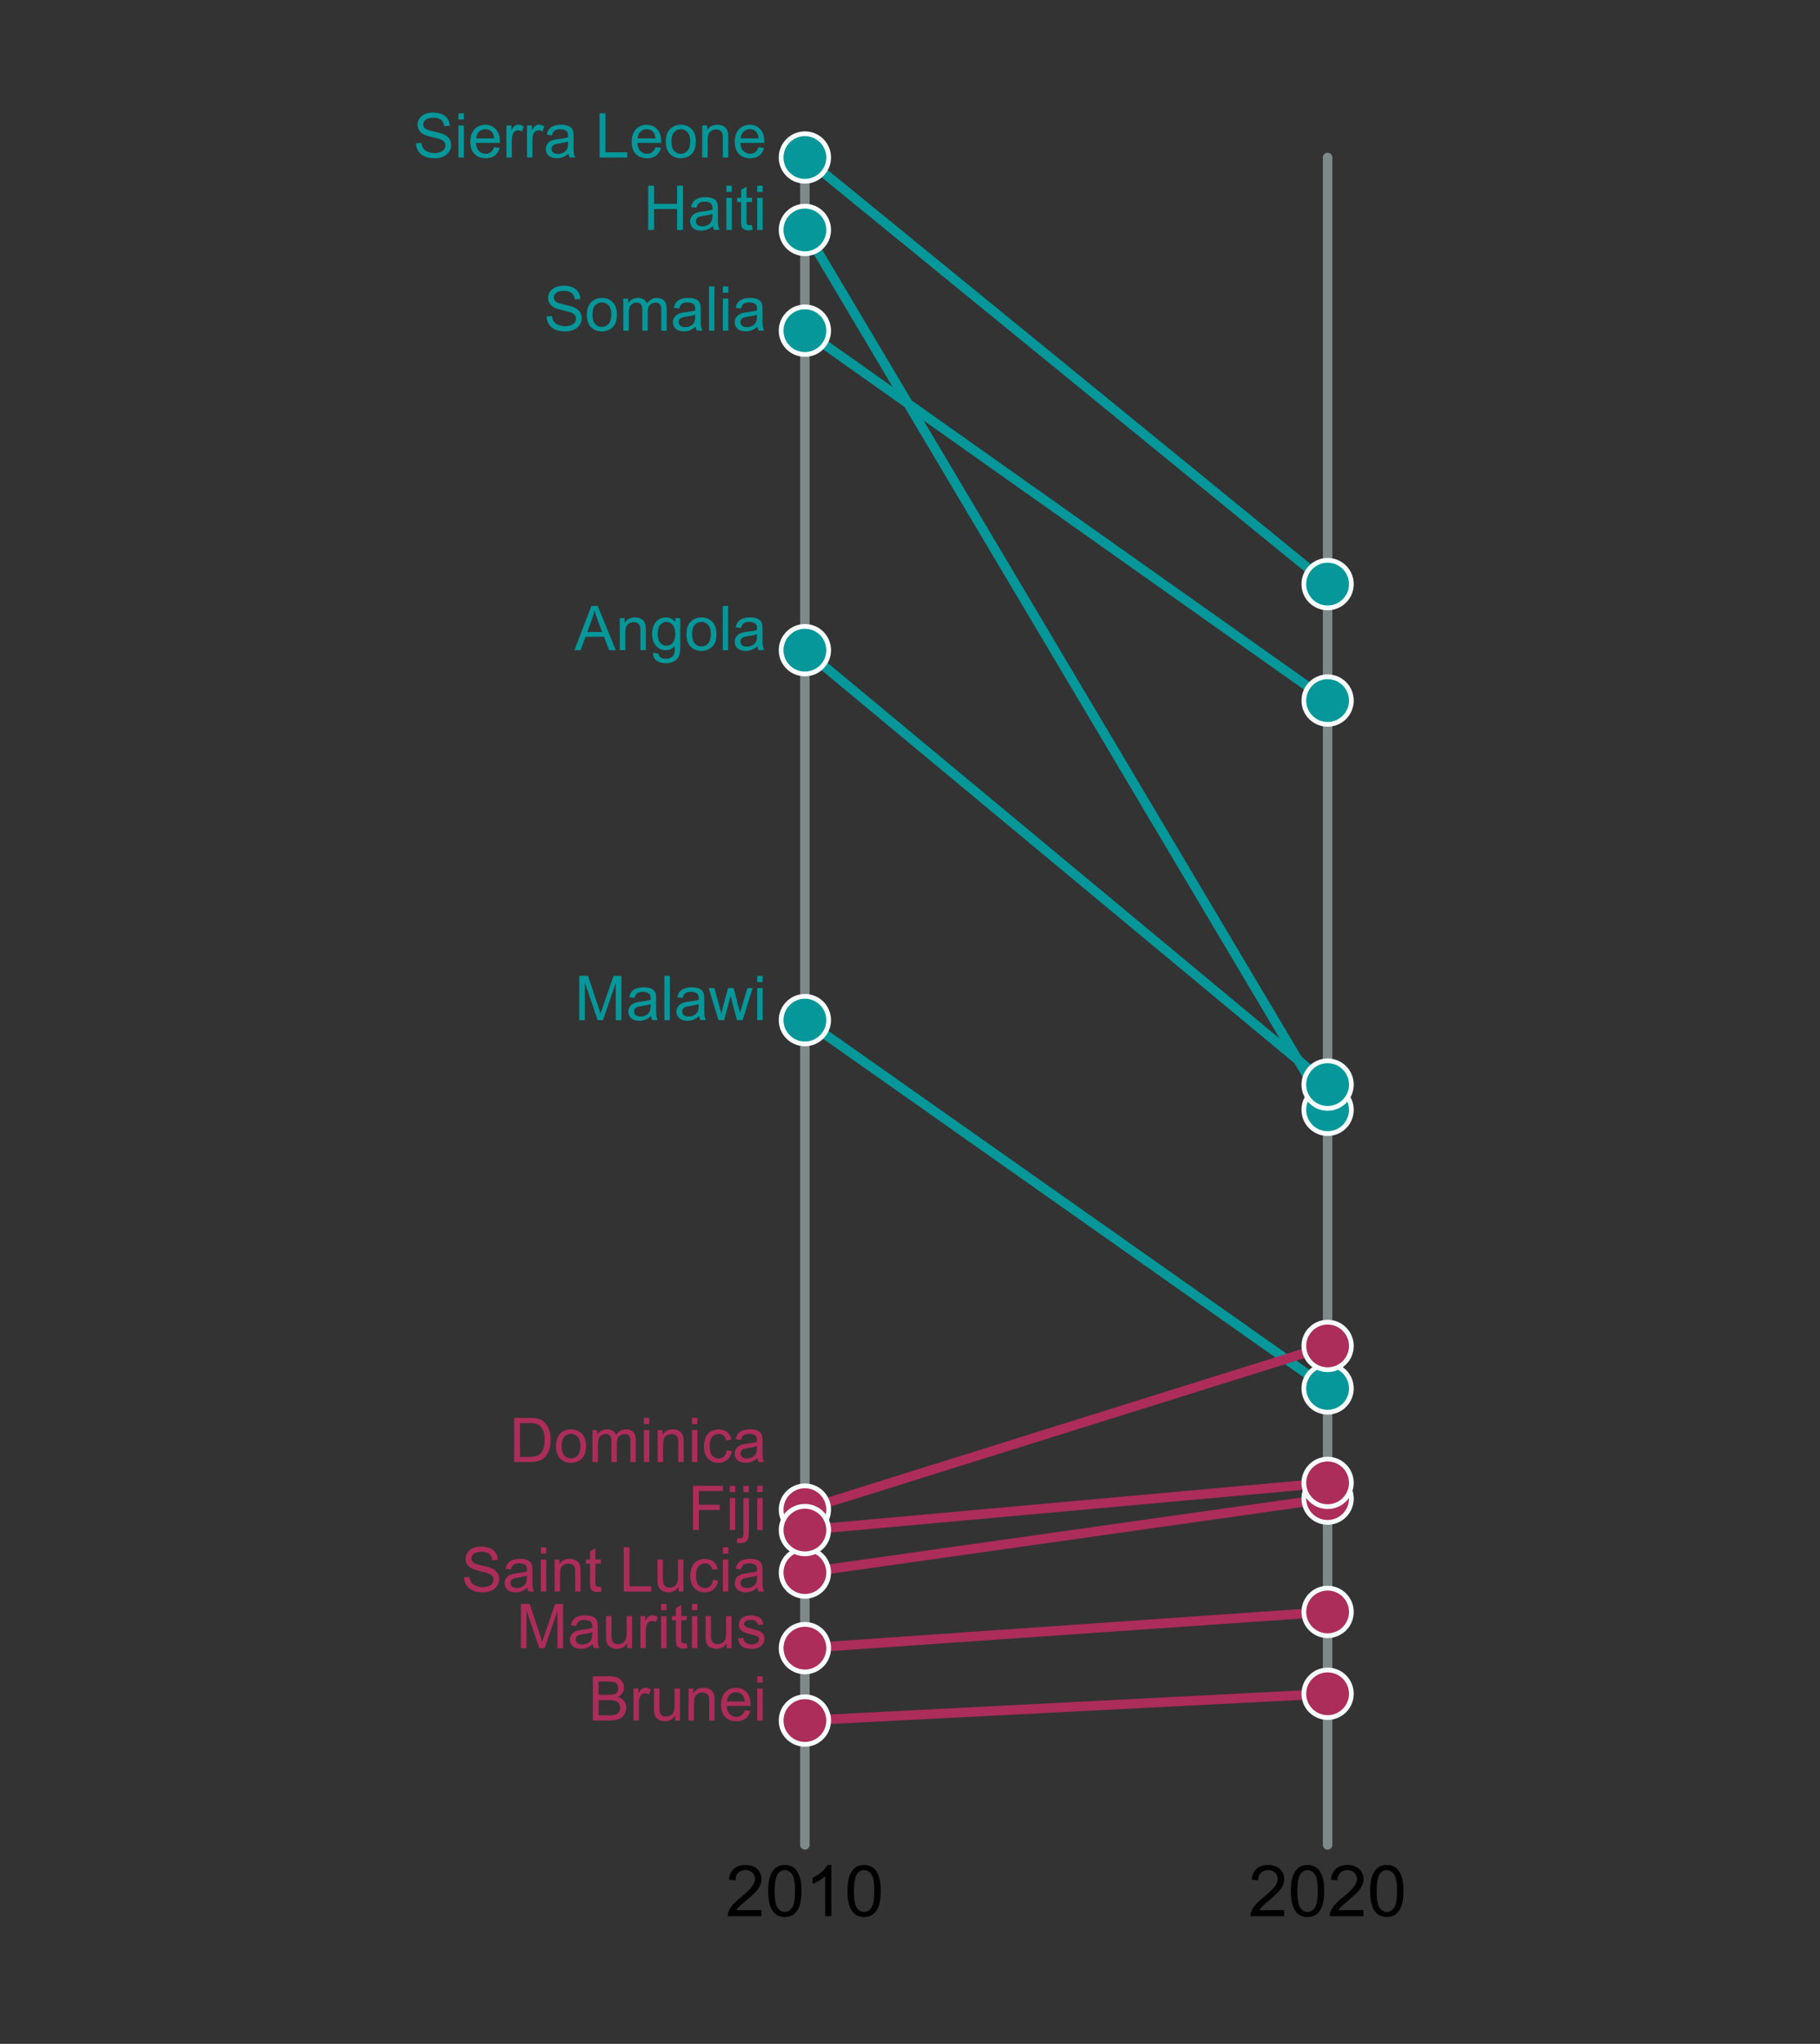 <?xml version="1.0" encoding="UTF-8"?>
<svg id="b" data-name="intro" xmlns="http://www.w3.org/2000/svg" viewBox="0 0 383 430">
  <rect x="0" y="0" width="383" height="430" fill="#333333" stroke="none"/>
  <g>
    <line x1="169.38" y1="33.14" x2="169.38" y2="388.14" style="fill: none; stroke: #808989; stroke-linecap: round; stroke-width: 2px;"/>
    <line x1="279.38" y1="33.14" x2="279.38" y2="388.14" style="fill: none; stroke: #808989; stroke-linecap: round; stroke-width: 2px;"/>
  </g>
  <g>
    <g style="isolation: isolate;">
      <path d="M160.24,401.88v1.27h-7.1c0-.32,.04-.62,.15-.92,.18-.48,.47-.96,.87-1.43s.97-1.01,1.73-1.63c1.17-.96,1.96-1.71,2.37-2.27,.41-.56,.62-1.09,.62-1.59s-.19-.96-.56-1.32c-.37-.36-.86-.54-1.46-.54-.63,0-1.14,.19-1.52,.57s-.57,.91-.58,1.58l-1.35-.14c.09-1.01,.44-1.78,1.05-2.31,.61-.53,1.42-.79,2.44-.79s1.85,.29,2.45,.86c.6,.57,.9,1.28,.9,2.12,0,.43-.09,.85-.26,1.27s-.47,.85-.88,1.31c-.41,.46-1.08,1.09-2.03,1.89-.79,.66-1.3,1.11-1.52,1.35-.22,.24-.41,.48-.56,.71h5.27Z"/>
      <path d="M161.66,397.85c0-1.27,.13-2.29,.39-3.07,.26-.77,.65-1.37,1.16-1.79s1.16-.63,1.94-.63c.58,0,1.08,.12,1.52,.35,.43,.23,.79,.57,1.08,1,.28,.44,.51,.97,.67,1.6,.16,.63,.24,1.47,.24,2.54,0,1.26-.13,2.28-.39,3.05-.26,.77-.65,1.37-1.16,1.79-.52,.42-1.17,.63-1.95,.63-1.04,0-1.85-.37-2.44-1.11-.71-.89-1.06-2.35-1.06-4.37Zm1.35,0c0,1.76,.21,2.94,.62,3.52,.41,.58,.92,.88,1.53,.88s1.11-.29,1.53-.88,.62-1.76,.62-3.52-.21-2.94-.62-3.52-.93-.87-1.54-.87-1.09,.26-1.45,.77c-.45,.65-.68,1.86-.68,3.63Z"/>
      <path d="M174.97,403.14h-1.32v-8.4c-.32,.3-.73,.61-1.25,.91-.52,.3-.98,.53-1.39,.68v-1.27c.74-.35,1.38-.77,1.93-1.26s.94-.97,1.17-1.44h.85v10.78Z"/>
      <path d="M178.34,397.85c0-1.27,.13-2.29,.39-3.07,.26-.77,.65-1.37,1.16-1.79s1.16-.63,1.94-.63c.58,0,1.08,.12,1.52,.35,.43,.23,.79,.57,1.08,1,.28,.44,.51,.97,.67,1.6,.16,.63,.24,1.47,.24,2.54,0,1.26-.13,2.28-.39,3.05-.26,.77-.65,1.37-1.16,1.79-.52,.42-1.17,.63-1.95,.63-1.04,0-1.85-.37-2.44-1.11-.71-.89-1.06-2.35-1.06-4.37Zm1.35,0c0,1.76,.21,2.94,.62,3.52,.41,.58,.92,.88,1.53,.88s1.11-.29,1.53-.88,.62-1.76,.62-3.52-.21-2.94-.62-3.52-.93-.87-1.54-.87-1.09,.26-1.45,.77c-.45,.65-.68,1.86-.68,3.63Z"/>
    </g>
    <g style="isolation: isolate;">
      <path d="M270.24,401.88v1.27h-7.1c0-.32,.04-.62,.15-.92,.18-.48,.47-.96,.87-1.43s.97-1.01,1.73-1.63c1.17-.96,1.96-1.71,2.37-2.27,.41-.56,.62-1.09,.62-1.59s-.19-.96-.56-1.32c-.37-.36-.86-.54-1.46-.54-.63,0-1.14,.19-1.52,.57s-.57,.91-.58,1.58l-1.35-.14c.09-1.01,.44-1.78,1.05-2.31,.61-.53,1.42-.79,2.44-.79s1.85,.29,2.45,.86c.6,.57,.9,1.28,.9,2.12,0,.43-.09,.85-.26,1.27s-.47,.85-.88,1.31c-.41,.46-1.08,1.09-2.03,1.89-.79,.66-1.3,1.11-1.52,1.35-.22,.24-.41,.48-.56,.71h5.27Z"/>
      <path d="M271.66,397.85c0-1.27,.13-2.29,.39-3.07,.26-.77,.65-1.37,1.16-1.79s1.16-.63,1.94-.63c.58,0,1.08,.12,1.52,.35,.43,.23,.79,.57,1.08,1,.28,.44,.51,.97,.67,1.6,.16,.63,.24,1.47,.24,2.54,0,1.26-.13,2.28-.39,3.05-.26,.77-.65,1.37-1.16,1.79-.52,.42-1.17,.63-1.95,.63-1.04,0-1.85-.37-2.44-1.11-.71-.89-1.06-2.35-1.06-4.37Zm1.35,0c0,1.76,.21,2.94,.62,3.52,.41,.58,.92,.88,1.53,.88s1.11-.29,1.53-.88,.62-1.76,.62-3.52-.21-2.94-.62-3.52-.93-.87-1.54-.87-1.09,.26-1.45,.77c-.45,.65-.68,1.86-.68,3.63Z"/>
      <path d="M286.93,401.88v1.27h-7.1c0-.32,.04-.62,.15-.92,.18-.48,.47-.96,.87-1.43s.97-1.01,1.73-1.63c1.17-.96,1.96-1.71,2.37-2.27,.41-.56,.62-1.09,.62-1.59s-.19-.96-.56-1.32c-.37-.36-.86-.54-1.46-.54-.63,0-1.14,.19-1.52,.57s-.57,.91-.58,1.58l-1.35-.14c.09-1.01,.44-1.78,1.05-2.31,.61-.53,1.42-.79,2.44-.79s1.85,.29,2.45,.86c.6,.57,.9,1.28,.9,2.12,0,.43-.09,.85-.26,1.27s-.47,.85-.88,1.31c-.41,.46-1.08,1.09-2.03,1.89-.79,.66-1.3,1.11-1.52,1.35-.22,.24-.41,.48-.56,.71h5.27Z"/>
      <path d="M288.34,397.85c0-1.27,.13-2.29,.39-3.07,.26-.77,.65-1.37,1.16-1.79s1.16-.63,1.94-.63c.58,0,1.08,.12,1.52,.35,.43,.23,.79,.57,1.08,1,.28,.44,.51,.97,.67,1.6,.16,.63,.24,1.47,.24,2.54,0,1.26-.13,2.28-.39,3.05-.26,.77-.65,1.37-1.16,1.79-.52,.42-1.17,.63-1.95,.63-1.04,0-1.85-.37-2.44-1.11-.71-.89-1.06-2.35-1.06-4.37Zm1.35,0c0,1.76,.21,2.94,.62,3.52,.41,.58,.92,.88,1.53,.88s1.11-.29,1.53-.88,.62-1.76,.62-3.52-.21-2.94-.62-3.52-.93-.87-1.54-.87-1.09,.26-1.45,.77c-.45,.65-.68,1.86-.68,3.63Z"/>
    </g>
  </g>
  <g>
    <g>
      <line x1="169.38" y1="48.38" x2="279.38" y2="233.49" style="fill: none; stroke: #059799; stroke-width: 2px;"/>
      <circle cx="169.38" cy="48.38" r="5" style="fill: #059799; stroke: #f9ffff;"/>
      <circle cx="279.38" cy="233.49" r="5" style="fill: #059799; stroke: #f9ffff;"/>
      <g style="isolation: isolate;">
        <path d="M136.41,48.38v-9.31h1.23v3.82h4.84v-3.82h1.23v9.31h-1.23v-4.39h-4.84v4.39h-1.23Z" style="fill: #059799;"/>
        <path d="M150.02,47.54c-.42,.36-.83,.61-1.22,.76-.39,.15-.81,.22-1.26,.22-.74,0-1.31-.18-1.71-.54-.4-.36-.6-.82-.6-1.39,0-.33,.08-.63,.23-.9,.15-.27,.35-.49,.59-.66,.24-.17,.52-.29,.82-.37,.22-.06,.56-.12,1.02-.17,.92-.11,1.6-.24,2.04-.39,0-.16,0-.26,0-.3,0-.47-.11-.79-.32-.98-.29-.26-.73-.39-1.3-.39-.54,0-.93,.09-1.19,.28-.26,.19-.45,.52-.57,1l-1.12-.15c.1-.48,.27-.86,.5-1.16s.57-.52,1.01-.68c.44-.16,.95-.24,1.53-.24s1.04,.07,1.4,.2,.62,.31,.79,.51,.29,.46,.36,.78c.04,.2,.06,.55,.06,1.05v1.52c0,1.06,.02,1.73,.07,2.01,.05,.28,.15,.55,.29,.81h-1.19c-.12-.24-.19-.51-.23-.83Zm-.1-2.55c-.41,.17-1.04,.31-1.87,.43-.47,.07-.8,.14-1,.23-.19,.08-.34,.21-.45,.37s-.16,.34-.16,.54c0,.3,.12,.56,.35,.76,.23,.2,.57,.3,1.01,.3s.83-.1,1.17-.29,.59-.46,.76-.79c.12-.26,.18-.64,.18-1.14v-.42Z" style="fill: #059799;"/>
        <path d="M152.85,40.38v-1.31h1.14v1.31h-1.14Zm0,7.99v-6.74h1.14v6.74h-1.14Z" style="fill: #059799;"/>
        <path d="M158.23,47.35l.17,1.01c-.32,.07-.61,.1-.86,.1-.41,0-.74-.07-.96-.2-.23-.13-.39-.3-.48-.52s-.14-.66-.14-1.35v-3.88h-.84v-.89h.84v-1.67l1.14-.69v2.35h1.15v.89h-1.15v3.94c0,.33,.02,.54,.06,.63,.04,.09,.11,.17,.2,.22,.09,.06,.22,.08,.39,.08,.13,0,.29-.01,.5-.04Z" style="fill: #059799;"/>
        <path d="M159.35,40.38v-1.31h1.14v1.31h-1.14Zm0,7.99v-6.74h1.14v6.74h-1.14Z" style="fill: #059799;"/>
      </g>
    </g>
    <g>
      <line x1="169.38" y1="136.79" x2="279.38" y2="228.19" style="fill: none; stroke: #059799; stroke-width: 2px;"/>
      <circle cx="169.38" cy="136.79" r="5" style="fill: #059799; stroke: #f9ffff;"/>
      <circle cx="279.38" cy="228.19" r="5" style="fill: #059799; stroke: #f9ffff;"/>
      <g style="isolation: isolate;">
        <path d="M120.88,136.79l3.57-9.31h1.33l3.81,9.31h-1.4l-1.09-2.82h-3.89l-1.02,2.82h-1.31Zm2.69-3.82h3.15l-.97-2.58c-.3-.78-.52-1.43-.66-1.93-.12,.6-.29,1.19-.5,1.78l-1.02,2.73Z" style="fill: #059799;"/>
        <path d="M130.43,136.79v-6.74h1.03v.96c.5-.74,1.21-1.11,2.15-1.11,.41,0,.78,.07,1.12,.22,.34,.15,.6,.34,.76,.58,.17,.24,.29,.52,.36,.84,.04,.21,.06,.58,.06,1.11v4.14h-1.14v-4.1c0-.47-.04-.81-.13-1.04s-.25-.42-.47-.55c-.23-.14-.49-.21-.8-.21-.49,0-.91,.15-1.26,.46-.35,.31-.53,.89-.53,1.76v3.68h-1.14Z" style="fill: #059799;"/>
        <path d="M137.45,137.35l1.11,.17c.05,.34,.18,.59,.39,.75,.28,.21,.67,.32,1.16,.32,.53,0,.94-.11,1.23-.32s.48-.51,.58-.89c.06-.23,.09-.72,.08-1.47-.5,.59-1.12,.88-1.87,.88-.93,0-1.64-.33-2.15-1s-.76-1.47-.76-2.41c0-.64,.12-1.24,.35-1.78s.57-.96,1.01-1.26c.44-.3,.96-.44,1.56-.44,.8,0,1.45,.32,1.97,.96v-.81h1.05v5.83c0,1.05-.11,1.79-.32,2.23-.21,.44-.55,.78-1.02,1.04-.46,.25-1.03,.38-1.71,.38-.8,0-1.45-.18-1.95-.54-.5-.36-.73-.91-.72-1.63Zm.95-4.05c0,.88,.18,1.53,.53,1.94s.79,.61,1.32,.61,.96-.2,1.32-.61,.53-1.04,.53-1.9-.18-1.45-.55-1.87c-.37-.42-.81-.63-1.32-.63s-.94,.21-1.29,.62c-.36,.41-.53,1.03-.53,1.84Z" style="fill: #059799;"/>
        <path d="M144.46,133.42c0-1.25,.35-2.17,1.04-2.77,.58-.5,1.29-.75,2.12-.75,.93,0,1.68,.3,2.27,.91s.88,1.45,.88,2.52c0,.87-.13,1.55-.39,2.05-.26,.5-.64,.88-1.14,1.16-.5,.27-1.04,.41-1.63,.41-.94,0-1.71-.3-2.29-.91-.58-.6-.87-1.48-.87-2.62Zm1.17,0c0,.86,.19,1.51,.56,1.94s.85,.64,1.42,.64,1.04-.22,1.42-.65,.56-1.09,.56-1.97c0-.83-.19-1.47-.57-1.9-.38-.43-.85-.64-1.41-.64s-1.05,.21-1.42,.64-.56,1.07-.56,1.94Z" style="fill: #059799;"/>
        <path d="M152.09,136.79v-9.31h1.14v9.31h-1.14Z" style="fill: #059799;"/>
        <path d="M159.4,135.96c-.42,.36-.83,.61-1.22,.76-.39,.15-.81,.22-1.26,.22-.74,0-1.31-.18-1.71-.54-.4-.36-.6-.82-.6-1.39,0-.33,.08-.63,.23-.9,.15-.27,.35-.49,.59-.66,.24-.17,.52-.29,.82-.37,.22-.06,.56-.12,1.02-.17,.92-.11,1.6-.24,2.04-.39,0-.16,0-.26,0-.3,0-.47-.11-.79-.32-.98-.29-.26-.73-.39-1.3-.39-.54,0-.93,.09-1.19,.28-.26,.19-.45,.52-.57,1l-1.12-.15c.1-.48,.27-.86,.5-1.16s.57-.52,1.01-.68c.44-.16,.95-.24,1.53-.24s1.04,.07,1.4,.2,.62,.31,.79,.51,.29,.46,.36,.78c.04,.2,.06,.55,.06,1.05v1.52c0,1.06,.02,1.73,.07,2.01,.05,.28,.15,.55,.29,.81h-1.19c-.12-.24-.19-.51-.23-.83Zm-.1-2.55c-.41,.17-1.04,.31-1.87,.43-.47,.07-.8,.14-1,.23-.19,.08-.34,.21-.45,.37s-.16,.34-.16,.54c0,.3,.12,.56,.35,.76,.23,.2,.57,.3,1.01,.3s.83-.1,1.17-.29,.59-.46,.76-.79c.12-.26,.18-.64,.18-1.14v-.42Z" style="fill: #059799;"/>
      </g>
    </g>
    <g>
      <line x1="169.38" y1="33.14" x2="279.38" y2="122.89" style="fill: none; stroke: #059799; stroke-width: 2px;"/>
      <circle cx="169.38" cy="33.14" r="5" style="fill: #059799; stroke: #f9ffff;"/>
      <circle cx="279.38" cy="122.89" r="5" style="fill: #059799; stroke: #f9ffff;"/>
      <g style="isolation: isolate;">
        <path d="M87.52,30.15l1.16-.1c.06,.47,.18,.85,.38,1.15,.2,.3,.51,.54,.94,.72,.42,.18,.9,.28,1.43,.28,.47,0,.88-.07,1.24-.21s.63-.33,.8-.57c.18-.24,.26-.51,.26-.8s-.08-.55-.25-.76-.45-.4-.84-.55c-.25-.1-.8-.25-1.66-.45s-1.45-.4-1.8-.58c-.44-.23-.78-.52-.99-.87-.22-.34-.33-.73-.33-1.16,0-.47,.13-.91,.4-1.32s.66-.72,1.17-.93c.51-.21,1.08-.32,1.71-.32,.69,0,1.3,.11,1.83,.33,.53,.22,.93,.55,1.22,.98s.44,.92,.46,1.47l-1.18,.09c-.06-.59-.28-1.03-.64-1.33-.37-.3-.91-.45-1.62-.45s-1.29,.14-1.63,.41c-.34,.27-.51,.6-.51,.99,0,.33,.12,.61,.36,.83,.24,.22,.86,.44,1.86,.66,1,.23,1.69,.42,2.06,.59,.54,.25,.94,.57,1.2,.95s.39,.82,.39,1.32-.14,.96-.43,1.4c-.28,.44-.69,.78-1.22,1.02-.53,.24-1.13,.36-1.79,.36-.84,0-1.55-.12-2.12-.37-.57-.25-1.02-.62-1.34-1.11-.32-.49-.49-1.05-.51-1.67Z" style="fill: #059799;"/>
        <path d="M96.47,25.15v-1.31h1.14v1.31h-1.14Zm0,7.99v-6.74h1.14v6.74h-1.14Z" style="fill: #059799;"/>
        <path d="M103.97,30.97l1.18,.15c-.19,.69-.53,1.23-1.03,1.61s-1.15,.57-1.93,.57c-.99,0-1.77-.3-2.35-.91-.58-.61-.87-1.46-.87-2.55s.29-2.01,.88-2.64,1.34-.94,2.27-.94,1.64,.31,2.21,.92c.57,.61,.86,1.48,.86,2.59,0,.07,0,.17,0,.3h-5.03c.04,.74,.25,1.31,.63,1.7,.38,.39,.85,.59,1.41,.59,.42,0,.78-.11,1.07-.33s.53-.57,.7-1.05Zm-3.75-1.85h3.76c-.05-.57-.19-.99-.43-1.28-.36-.44-.84-.66-1.42-.66-.52,0-.97,.18-1.32,.53-.36,.35-.56,.82-.59,1.41Z" style="fill: #059799;"/>
        <path d="M106.57,33.14v-6.74h1.03v1.02c.26-.48,.5-.79,.73-.95,.22-.15,.47-.23,.73-.23,.39,0,.78,.12,1.17,.37l-.39,1.06c-.28-.17-.56-.25-.84-.25-.25,0-.47,.08-.67,.23s-.34,.36-.43,.62c-.13,.41-.19,.85-.19,1.33v3.53h-1.14Z" style="fill: #059799;"/>
        <path d="M110.9,33.14v-6.74h1.03v1.02c.26-.48,.5-.79,.73-.95,.22-.15,.47-.23,.73-.23,.39,0,.78,.12,1.17,.37l-.39,1.06c-.28-.17-.56-.25-.84-.25-.25,0-.47,.08-.67,.23s-.34,.36-.43,.62c-.13,.41-.19,.85-.19,1.33v3.53h-1.14Z" style="fill: #059799;"/>
        <path d="M119.64,32.31c-.42,.36-.83,.61-1.22,.76-.39,.15-.81,.22-1.26,.22-.74,0-1.31-.18-1.71-.54-.4-.36-.6-.82-.6-1.39,0-.33,.08-.63,.23-.9,.15-.27,.35-.49,.59-.66,.24-.17,.52-.29,.82-.37,.22-.06,.56-.12,1.02-.17,.92-.11,1.6-.24,2.04-.39,0-.16,0-.26,0-.3,0-.47-.11-.79-.32-.98-.29-.26-.73-.39-1.3-.39-.54,0-.93,.09-1.19,.28-.26,.19-.45,.52-.57,1l-1.12-.15c.1-.48,.27-.86,.5-1.16s.57-.52,1.01-.68c.44-.16,.95-.24,1.53-.24s1.04,.07,1.4,.2,.62,.31,.79,.51,.29,.46,.36,.78c.04,.2,.06,.55,.06,1.05v1.52c0,1.06,.02,1.73,.07,2.01,.05,.28,.15,.55,.29,.81h-1.19c-.12-.24-.19-.51-.23-.83Zm-.1-2.55c-.41,.17-1.04,.31-1.87,.43-.47,.07-.8,.14-1,.23-.19,.08-.34,.21-.45,.37s-.16,.34-.16,.54c0,.3,.12,.56,.35,.76,.23,.2,.57,.3,1.01,.3s.83-.1,1.17-.29,.59-.46,.76-.79c.12-.26,.18-.64,.18-1.14v-.42Z" style="fill: #059799;"/>
        <path d="M126.18,33.14v-9.31h1.23v8.21h4.58v1.1h-5.81Z" style="fill: #059799;"/>
        <path d="M137.93,30.97l1.18,.15c-.19,.69-.53,1.23-1.03,1.61s-1.15,.57-1.93,.57c-.99,0-1.77-.3-2.35-.91-.58-.61-.87-1.46-.87-2.55s.29-2.01,.88-2.64,1.34-.94,2.27-.94,1.64,.31,2.21,.92c.57,.61,.86,1.48,.86,2.59,0,.07,0,.17,0,.3h-5.03c.04,.74,.25,1.31,.63,1.7,.38,.39,.85,.59,1.41,.59,.42,0,.78-.11,1.07-.33s.53-.57,.7-1.05Zm-3.75-1.85h3.76c-.05-.57-.19-.99-.43-1.28-.36-.44-.84-.66-1.42-.66-.52,0-.97,.18-1.32,.53-.36,.35-.56,.82-.59,1.41Z" style="fill: #059799;"/>
        <path d="M140.12,29.77c0-1.25,.35-2.17,1.04-2.77,.58-.5,1.29-.75,2.12-.75,.93,0,1.68,.3,2.27,.91s.88,1.45,.88,2.52c0,.87-.13,1.55-.39,2.05-.26,.5-.64,.88-1.14,1.16-.5,.27-1.04,.41-1.63,.41-.94,0-1.71-.3-2.29-.91-.58-.6-.87-1.48-.87-2.62Zm1.17,0c0,.86,.19,1.51,.56,1.94s.85,.64,1.42,.64,1.04-.22,1.42-.65,.56-1.09,.56-1.97c0-.83-.19-1.47-.57-1.9-.38-.43-.85-.64-1.41-.64s-1.05,.21-1.42,.64-.56,1.07-.56,1.94Z" style="fill: #059799;"/>
        <path d="M147.77,33.14v-6.74h1.03v.96c.5-.74,1.21-1.11,2.15-1.11,.41,0,.78,.07,1.12,.22,.34,.15,.6,.34,.76,.58,.17,.24,.29,.52,.36,.84,.04,.21,.06,.58,.06,1.11v4.14h-1.14v-4.1c0-.47-.04-.81-.13-1.04s-.25-.42-.47-.55c-.23-.14-.49-.21-.8-.21-.49,0-.91,.15-1.26,.46-.35,.31-.53,.89-.53,1.76v3.68h-1.14Z" style="fill: #059799;"/>
        <path d="M159.62,30.97l1.18,.15c-.19,.69-.53,1.23-1.03,1.61s-1.15,.57-1.93,.57c-.99,0-1.77-.3-2.35-.91-.58-.61-.87-1.46-.87-2.55s.29-2.01,.88-2.64,1.34-.94,2.27-.94,1.64,.31,2.21,.92c.57,.61,.86,1.48,.86,2.59,0,.07,0,.17,0,.3h-5.03c.04,.74,.25,1.31,.63,1.7,.38,.39,.85,.59,1.41,.59,.42,0,.78-.11,1.07-.33s.53-.57,.7-1.05Zm-3.75-1.85h3.76c-.05-.57-.19-.99-.43-1.28-.36-.44-.84-.66-1.42-.66-.52,0-.97,.18-1.32,.53-.36,.35-.56,.82-.59,1.41Z" style="fill: #059799;"/>
      </g>
    </g>
    <g>
      <line x1="169.38" y1="69.57" x2="279.38" y2="147.39" style="fill: none; stroke: #059799; stroke-width: 2px;"/>
      <circle cx="169.38" cy="69.57" r="5" style="fill: #059799; stroke: #f9ffff;"/>
      <circle cx="279.38" cy="147.39" r="5" style="fill: #059799; stroke: #f9ffff;"/>
      <g style="isolation: isolate;">
        <path d="M115,66.58l1.16-.1c.06,.47,.18,.85,.38,1.15,.2,.3,.51,.54,.94,.72,.42,.18,.9,.28,1.43,.28,.47,0,.88-.07,1.24-.21s.63-.33,.8-.57c.18-.24,.26-.51,.26-.8s-.08-.55-.25-.76-.45-.4-.84-.55c-.25-.1-.8-.25-1.66-.45s-1.45-.4-1.8-.58c-.44-.23-.78-.52-.99-.87-.22-.34-.33-.73-.33-1.16,0-.47,.13-.91,.4-1.32s.66-.72,1.17-.93c.51-.21,1.08-.32,1.71-.32,.69,0,1.3,.11,1.83,.33,.53,.22,.93,.55,1.22,.98s.44,.92,.46,1.47l-1.18,.09c-.06-.59-.28-1.03-.64-1.33-.37-.3-.91-.45-1.62-.45s-1.29,.14-1.63,.41c-.34,.27-.51,.6-.51,.99,0,.33,.12,.61,.36,.83,.24,.22,.86,.44,1.86,.66,1,.23,1.69,.42,2.06,.59,.54,.25,.94,.57,1.2,.95s.39,.82,.39,1.32-.14,.96-.43,1.4c-.28,.44-.69,.78-1.22,1.02-.53,.24-1.13,.36-1.79,.36-.84,0-1.55-.12-2.12-.37-.57-.25-1.02-.62-1.34-1.11-.32-.49-.49-1.05-.51-1.67Z" style="fill: #059799;"/>
        <path d="M123.51,66.2c0-1.25,.35-2.17,1.04-2.77,.58-.5,1.29-.75,2.12-.75,.93,0,1.68,.3,2.27,.91s.88,1.45,.88,2.52c0,.87-.13,1.55-.39,2.05-.26,.5-.64,.88-1.14,1.16-.5,.27-1.04,.41-1.63,.41-.94,0-1.71-.3-2.29-.91-.58-.6-.87-1.48-.87-2.62Zm1.17,0c0,.86,.19,1.51,.56,1.94s.85,.64,1.42,.64,1.04-.22,1.42-.65,.56-1.09,.56-1.97c0-.83-.19-1.47-.57-1.9-.38-.43-.85-.64-1.41-.64s-1.05,.21-1.42,.64-.56,1.07-.56,1.94Z" style="fill: #059799;"/>
        <path d="M131.17,69.57v-6.74h1.02v.95c.21-.33,.49-.6,.84-.8s.75-.3,1.2-.3c.5,0,.91,.1,1.23,.31,.32,.21,.54,.5,.68,.87,.53-.79,1.23-1.18,2.08-1.18,.67,0,1.18,.19,1.54,.56s.54,.94,.54,1.71v4.63h-1.14v-4.25c0-.46-.04-.79-.11-.99-.07-.2-.21-.36-.4-.49-.19-.12-.42-.18-.69-.18-.47,0-.87,.16-1.18,.47s-.47,.82-.47,1.51v3.92h-1.14v-4.38c0-.51-.09-.89-.28-1.14s-.49-.38-.91-.38c-.32,0-.62,.08-.89,.25-.27,.17-.47,.42-.59,.74-.12,.33-.18,.79-.18,1.41v3.5h-1.14Z" style="fill: #059799;"/>
        <path d="M146.4,68.74c-.42,.36-.83,.61-1.22,.76-.39,.15-.81,.22-1.26,.22-.74,0-1.31-.18-1.71-.54-.4-.36-.6-.82-.6-1.39,0-.33,.08-.63,.23-.9,.15-.27,.35-.49,.59-.66,.24-.17,.52-.29,.82-.37,.22-.06,.56-.12,1.02-.17,.92-.11,1.6-.24,2.04-.39,0-.16,0-.26,0-.3,0-.47-.11-.79-.32-.98-.29-.26-.73-.39-1.3-.39-.54,0-.93,.09-1.19,.28-.26,.19-.45,.52-.57,1l-1.12-.15c.1-.48,.27-.86,.5-1.16s.57-.52,1.01-.68c.44-.16,.95-.24,1.53-.24s1.04,.07,1.4,.2,.62,.31,.79,.51,.29,.46,.36,.78c.04,.2,.06,.55,.06,1.05v1.52c0,1.06,.02,1.73,.07,2.01,.05,.28,.15,.55,.29,.81h-1.19c-.12-.24-.19-.51-.23-.83Zm-.1-2.55c-.41,.17-1.04,.31-1.87,.43-.47,.07-.8,.14-1,.23-.19,.08-.34,.21-.45,.37s-.16,.34-.16,.54c0,.3,.12,.56,.35,.76,.23,.2,.57,.3,1.01,.3s.83-.1,1.17-.29,.59-.46,.76-.79c.12-.26,.18-.64,.18-1.14v-.42Z" style="fill: #059799;"/>
        <path d="M149.2,69.57v-9.31h1.14v9.31h-1.14Z" style="fill: #059799;"/>
        <path d="M152.12,61.58v-1.31h1.14v1.31h-1.14Zm0,7.99v-6.74h1.14v6.74h-1.14Z" style="fill: #059799;"/>
        <path d="M159.4,68.74c-.42,.36-.83,.61-1.22,.76-.39,.15-.81,.22-1.26,.22-.74,0-1.31-.18-1.71-.54-.4-.36-.6-.82-.6-1.39,0-.33,.08-.63,.23-.9,.15-.27,.35-.49,.59-.66,.24-.17,.52-.29,.82-.37,.22-.06,.56-.12,1.02-.17,.92-.11,1.6-.24,2.04-.39,0-.16,0-.26,0-.3,0-.47-.11-.79-.32-.98-.29-.26-.73-.39-1.3-.39-.54,0-.93,.09-1.19,.28-.26,.19-.45,.52-.57,1l-1.12-.15c.1-.48,.27-.86,.5-1.16s.57-.52,1.01-.68c.44-.16,.95-.24,1.53-.24s1.04,.07,1.4,.2,.62,.31,.79,.51,.29,.46,.36,.78c.04,.2,.06,.55,.06,1.05v1.52c0,1.06,.02,1.73,.07,2.01,.05,.28,.15,.55,.29,.81h-1.19c-.12-.24-.19-.51-.23-.83Zm-.1-2.55c-.41,.17-1.04,.31-1.87,.43-.47,.07-.8,.14-1,.23-.19,.08-.34,.21-.45,.37s-.16,.34-.16,.54c0,.3,.12,.56,.35,.76,.23,.2,.57,.3,1.01,.3s.83-.1,1.17-.29,.59-.46,.76-.79c.12-.26,.18-.64,.18-1.14v-.42Z" style="fill: #059799;"/>
      </g>
    </g>
    <g>
      <line x1="169.38" y1="214.62" x2="279.38" y2="292.11" style="fill: none; stroke: #059799; stroke-width: 2px;"/>
      <circle cx="169.38" cy="214.62" r="5" style="fill: #059799; stroke: #f9ffff;"/>
      <circle cx="279.38" cy="292.11" r="5" style="fill: #059799; stroke: #f9ffff;"/>
      <g style="isolation: isolate;">
        <path d="M121.89,214.62v-9.31h1.85l2.2,6.59c.2,.61,.35,1.07,.44,1.38,.11-.34,.27-.83,.5-1.49l2.23-6.47h1.66v9.31h-1.19v-7.79l-2.7,7.79h-1.11l-2.69-7.92v7.92h-1.19Z" style="fill: #059799;"/>
        <path d="M137.01,213.78c-.42,.36-.83,.61-1.22,.76-.39,.15-.81,.22-1.26,.22-.74,0-1.31-.18-1.71-.54-.4-.36-.6-.82-.6-1.39,0-.33,.08-.63,.23-.9,.15-.27,.35-.49,.59-.66,.24-.17,.52-.29,.82-.37,.22-.06,.56-.12,1.02-.17,.92-.11,1.6-.24,2.04-.39,0-.16,0-.26,0-.3,0-.47-.11-.79-.32-.98-.29-.26-.73-.39-1.3-.39-.54,0-.93,.09-1.19,.28-.26,.19-.45,.52-.57,1l-1.12-.15c.1-.48,.27-.86,.5-1.16s.57-.52,1.01-.68c.44-.16,.95-.24,1.53-.24s1.04,.07,1.4,.2,.62,.31,.79,.51,.29,.46,.36,.78c.04,.2,.06,.55,.06,1.05v1.52c0,1.06,.02,1.73,.07,2.01,.05,.28,.15,.55,.29,.81h-1.19c-.12-.24-.19-.51-.23-.83Zm-.1-2.55c-.41,.17-1.04,.31-1.87,.43-.47,.07-.8,.14-1,.23-.19,.08-.34,.21-.45,.37s-.16,.34-.16,.54c0,.3,.12,.56,.35,.76,.23,.2,.57,.3,1.01,.3s.83-.1,1.17-.29,.59-.46,.76-.79c.12-.26,.18-.64,.18-1.14v-.42Z" style="fill: #059799;"/>
        <path d="M139.81,214.62v-9.31h1.14v9.31h-1.14Z" style="fill: #059799;"/>
        <path d="M147.13,213.78c-.42,.36-.83,.61-1.22,.76-.39,.15-.81,.22-1.26,.22-.74,0-1.31-.18-1.71-.54-.4-.36-.6-.82-.6-1.39,0-.33,.08-.63,.23-.9,.15-.27,.35-.49,.59-.66,.24-.17,.52-.29,.82-.37,.22-.06,.56-.12,1.02-.17,.92-.11,1.6-.24,2.04-.39,0-.16,0-.26,0-.3,0-.47-.11-.79-.32-.98-.29-.26-.73-.39-1.3-.39-.54,0-.93,.09-1.19,.28-.26,.19-.45,.52-.57,1l-1.12-.15c.1-.48,.27-.86,.5-1.16s.57-.52,1.01-.68c.44-.16,.95-.24,1.53-.24s1.04,.07,1.4,.2,.62,.31,.79,.51,.29,.46,.36,.78c.04,.2,.06,.55,.06,1.05v1.52c0,1.06,.02,1.73,.07,2.01,.05,.28,.15,.55,.29,.81h-1.19c-.12-.24-.19-.51-.23-.83Zm-.1-2.55c-.41,.17-1.04,.31-1.87,.43-.47,.07-.8,.14-1,.23-.19,.08-.34,.21-.45,.37s-.16,.34-.16,.54c0,.3,.12,.56,.35,.76,.23,.2,.57,.3,1.01,.3s.83-.1,1.17-.29,.59-.46,.76-.79c.12-.26,.18-.64,.18-1.14v-.42Z" style="fill: #059799;"/>
        <path d="M151.2,214.62l-2.06-6.74h1.18l1.07,3.89,.4,1.45c.02-.07,.13-.54,.35-1.39l1.07-3.95h1.17l1.01,3.91,.34,1.29,.39-1.3,1.16-3.9h1.11l-2.11,6.74h-1.19l-1.07-4.04-.26-1.15-1.36,5.19h-1.19Z" style="fill: #059799;"/>
        <path d="M159.35,206.62v-1.31h1.14v1.31h-1.14Zm0,7.99v-6.74h1.14v6.74h-1.14Z" style="fill: #059799;"/>
      </g>
    </g>
    <g>
      <line x1="169.38" y1="317.61" x2="279.38" y2="283.17" style="fill: none; stroke: #ac2c5a; stroke-width: 2px;"/>
      <circle cx="169.38" cy="317.61" r="5" style="fill: #ac2c5a; stroke: #f9ffff;"/>
      <circle cx="279.38" cy="283.17" r="5" style="fill: #ac2c5a; stroke: #f9ffff;"/>
      <g style="isolation: isolate;">
        <path d="M108.2,307.61v-9.31h3.21c.72,0,1.28,.04,1.66,.13,.53,.12,.99,.34,1.36,.67,.49,.42,.86,.94,1.1,1.59,.24,.65,.37,1.38,.37,2.21,0,.71-.08,1.33-.25,1.88-.17,.54-.38,1-.63,1.35s-.54,.64-.85,.84c-.31,.21-.68,.36-1.11,.47-.43,.11-.93,.16-1.49,.16h-3.36Zm1.23-1.1h1.99c.61,0,1.1-.06,1.44-.17,.35-.11,.63-.28,.83-.48,.29-.29,.52-.68,.68-1.18,.16-.49,.24-1.09,.24-1.79,0-.97-.16-1.72-.48-2.24-.32-.52-.71-.87-1.16-1.05-.33-.13-.86-.19-1.59-.19h-1.96v7.11Z" style="fill: #ac2c5a;"/>
        <path d="M117.01,304.24c0-1.25,.35-2.17,1.04-2.77,.58-.5,1.29-.75,2.12-.75,.93,0,1.68,.3,2.27,.91s.88,1.45,.88,2.52c0,.87-.13,1.55-.39,2.05-.26,.5-.64,.88-1.14,1.16-.5,.27-1.04,.41-1.63,.41-.94,0-1.71-.3-2.29-.91-.58-.6-.87-1.48-.87-2.62Zm1.17,0c0,.86,.19,1.51,.56,1.94s.85,.64,1.42,.64,1.04-.22,1.42-.65,.56-1.09,.56-1.97c0-.83-.19-1.47-.57-1.9-.38-.43-.85-.64-1.41-.64s-1.05,.21-1.42,.64-.56,1.07-.56,1.94Z" style="fill: #ac2c5a;"/>
        <path d="M124.67,307.61v-6.74h1.02v.95c.21-.33,.49-.6,.84-.8s.75-.3,1.2-.3c.5,0,.91,.1,1.23,.31,.32,.21,.54,.5,.68,.87,.53-.79,1.23-1.18,2.08-1.18,.67,0,1.18,.19,1.54,.56s.54,.94,.54,1.71v4.63h-1.14v-4.25c0-.46-.04-.79-.11-.99-.07-.2-.21-.36-.4-.49-.19-.12-.42-.18-.69-.18-.47,0-.87,.16-1.18,.47s-.47,.82-.47,1.51v3.92h-1.14v-4.38c0-.51-.09-.89-.28-1.14s-.49-.38-.91-.38c-.32,0-.62,.08-.89,.25-.27,.17-.47,.42-.59,.74-.12,.33-.18,.79-.18,1.41v3.5h-1.14Z" style="fill: #ac2c5a;"/>
        <path d="M135.5,299.61v-1.31h1.14v1.31h-1.14Zm0,7.99v-6.74h1.14v6.74h-1.14Z" style="fill: #ac2c5a;"/>
        <path d="M138.39,307.61v-6.74h1.03v.96c.5-.74,1.21-1.11,2.15-1.11,.41,0,.78,.07,1.12,.22,.34,.15,.6,.34,.76,.58,.17,.24,.29,.52,.36,.84,.04,.21,.06,.58,.06,1.11v4.14h-1.14v-4.1c0-.47-.04-.81-.13-1.04s-.25-.42-.47-.55c-.23-.14-.49-.21-.8-.21-.49,0-.91,.15-1.26,.46-.35,.31-.53,.89-.53,1.76v3.68h-1.14Z" style="fill: #ac2c5a;"/>
        <path d="M145.62,299.61v-1.31h1.14v1.31h-1.14Zm0,7.99v-6.74h1.14v6.74h-1.14Z" style="fill: #ac2c5a;"/>
        <path d="M152.9,305.14l1.12,.15c-.12,.77-.44,1.38-.94,1.82-.51,.44-1.13,.66-1.86,.66-.92,0-1.66-.3-2.23-.9-.56-.6-.84-1.47-.84-2.59,0-.73,.12-1.36,.36-1.91s.61-.96,1.1-1.23c.49-.27,1.03-.41,1.61-.41,.73,0,1.33,.19,1.8,.56s.76,.9,.9,1.58l-1.11,.17c-.11-.45-.29-.79-.56-1.02-.27-.23-.59-.34-.97-.34-.58,0-1.04,.21-1.4,.62-.36,.41-.54,1.07-.54,1.96s.17,1.56,.52,1.97c.35,.41,.8,.62,1.36,.62,.45,0,.82-.14,1.12-.41,.3-.28,.49-.7,.57-1.27Z" style="fill: #ac2c5a;"/>
        <path d="M159.4,306.77c-.42,.36-.83,.61-1.22,.76-.39,.15-.81,.22-1.26,.22-.74,0-1.31-.18-1.71-.54-.4-.36-.6-.82-.6-1.39,0-.33,.08-.63,.23-.9,.15-.27,.35-.49,.59-.66,.24-.17,.52-.29,.82-.37,.22-.06,.56-.12,1.02-.17,.92-.11,1.6-.24,2.04-.39,0-.16,0-.26,0-.3,0-.47-.11-.79-.32-.98-.29-.26-.73-.39-1.3-.39-.54,0-.93,.09-1.19,.28-.26,.19-.45,.52-.57,1l-1.12-.15c.1-.48,.27-.86,.5-1.16s.57-.52,1.01-.68c.44-.16,.95-.24,1.53-.24s1.04,.07,1.4,.2,.62,.31,.79,.51,.29,.46,.36,.78c.04,.2,.06,.55,.06,1.05v1.52c0,1.06,.02,1.73,.07,2.01,.05,.28,.15,.55,.29,.81h-1.19c-.12-.24-.19-.51-.23-.83Zm-.1-2.55c-.41,.17-1.04,.31-1.87,.43-.47,.07-.8,.14-1,.23-.19,.08-.34,.21-.45,.37s-.16,.34-.16,.54c0,.3,.12,.56,.35,.76,.23,.2,.57,.3,1.01,.3s.83-.1,1.17-.29,.59-.46,.76-.79c.12-.26,.18-.64,.18-1.14v-.42Z" style="fill: #ac2c5a;"/>
      </g>
    </g>
    <g>
      <line x1="169.38" y1="330.85" x2="279.38" y2="315.29" style="fill: none; stroke: #ac2c5a; stroke-width: 2px;"/>
      <circle cx="169.38" cy="330.85" r="5" style="fill: #ac2c5a; stroke: #f9ffff;"/>
      <circle cx="279.38" cy="315.29" r="5" style="fill: #ac2c5a; stroke: #f9ffff;"/>
      <g style="isolation: isolate;">
        <path d="M97.64,331.86l1.16-.1c.06,.47,.18,.85,.38,1.15,.2,.3,.51,.54,.94,.72,.42,.18,.9,.28,1.43,.28,.47,0,.88-.07,1.24-.21s.63-.33,.8-.57c.18-.24,.26-.51,.26-.8s-.08-.55-.25-.76-.45-.4-.84-.55c-.25-.1-.8-.25-1.66-.45s-1.45-.4-1.8-.58c-.44-.23-.78-.52-.99-.87-.22-.34-.33-.73-.33-1.16,0-.47,.13-.91,.4-1.32s.66-.72,1.17-.93c.51-.21,1.08-.32,1.71-.32,.69,0,1.3,.11,1.83,.33,.53,.22,.93,.55,1.22,.98s.44,.92,.46,1.47l-1.18,.09c-.06-.59-.28-1.03-.64-1.33-.37-.3-.91-.45-1.62-.45s-1.29,.14-1.63,.41c-.34,.27-.51,.6-.51,.99,0,.33,.12,.61,.36,.83,.24,.22,.86,.44,1.86,.66,1,.23,1.69,.42,2.06,.59,.54,.25,.94,.57,1.2,.95s.39,.82,.39,1.32-.14,.96-.43,1.4c-.28,.44-.69,.78-1.22,1.02-.53,.24-1.13,.36-1.79,.36-.84,0-1.55-.12-2.12-.37-.57-.25-1.02-.62-1.34-1.11-.32-.49-.49-1.05-.51-1.67Z" style="fill: #ac2c5a;"/>
        <path d="M110.98,334.02c-.42,.36-.83,.61-1.22,.76-.39,.15-.81,.22-1.26,.22-.74,0-1.31-.18-1.71-.54-.4-.36-.6-.82-.6-1.39,0-.33,.08-.63,.23-.9,.15-.27,.35-.49,.59-.66,.24-.17,.52-.29,.82-.37,.22-.06,.56-.12,1.02-.17,.92-.11,1.6-.24,2.04-.39,0-.16,0-.26,0-.3,0-.47-.11-.79-.32-.98-.29-.26-.73-.39-1.3-.39-.54,0-.93,.09-1.19,.28-.26,.19-.45,.52-.57,1l-1.12-.15c.1-.48,.27-.86,.5-1.16s.57-.52,1.01-.68c.44-.16,.95-.24,1.53-.24s1.04,.07,1.4,.2,.62,.31,.79,.51,.29,.46,.36,.78c.04,.2,.06,.55,.06,1.05v1.52c0,1.06,.02,1.73,.07,2.01,.05,.28,.15,.55,.29,.81h-1.19c-.12-.24-.19-.51-.23-.83Zm-.1-2.55c-.41,.17-1.04,.31-1.87,.43-.47,.07-.8,.14-1,.23-.19,.08-.34,.21-.45,.37s-.16,.34-.16,.54c0,.3,.12,.56,.35,.76,.23,.2,.57,.3,1.01,.3s.83-.1,1.17-.29,.59-.46,.76-.79c.12-.26,.18-.64,.18-1.14v-.42Z" style="fill: #ac2c5a;"/>
        <path d="M113.82,326.86v-1.31h1.14v1.31h-1.14Zm0,7.99v-6.74h1.14v6.74h-1.14Z" style="fill: #ac2c5a;"/>
        <path d="M116.7,334.85v-6.74h1.03v.96c.5-.74,1.21-1.11,2.15-1.11,.41,0,.78,.07,1.12,.22,.34,.15,.6,.34,.76,.58,.17,.24,.29,.52,.36,.84,.04,.21,.06,.58,.06,1.11v4.14h-1.14v-4.1c0-.47-.04-.81-.13-1.04s-.25-.42-.47-.55c-.23-.14-.49-.21-.8-.21-.49,0-.91,.15-1.26,.46-.35,.31-.53,.89-.53,1.76v3.68h-1.14Z" style="fill: #ac2c5a;"/>
        <path d="M126.43,333.83l.17,1.01c-.32,.07-.61,.1-.86,.1-.41,0-.74-.07-.96-.2-.23-.13-.39-.3-.48-.52s-.14-.66-.14-1.35v-3.88h-.84v-.89h.84v-1.67l1.14-.69v2.35h1.15v.89h-1.15v3.94c0,.33,.02,.54,.06,.63,.04,.09,.11,.17,.2,.22,.09,.06,.22,.08,.39,.08,.13,0,.29-.01,.5-.04Z" style="fill: #ac2c5a;"/>
        <path d="M131.25,334.85v-9.31h1.23v8.21h4.58v1.1h-5.81Z" style="fill: #ac2c5a;"/>
        <path d="M142.8,334.85v-.99c-.52,.76-1.24,1.14-2.14,1.14-.4,0-.77-.08-1.11-.23-.34-.15-.6-.34-.77-.57-.17-.23-.28-.51-.35-.85-.05-.22-.07-.58-.07-1.07v-4.18h1.14v3.74c0,.6,.02,1,.07,1.21,.07,.3,.22,.54,.46,.71,.23,.17,.52,.26,.86,.26s.66-.09,.96-.26,.51-.42,.64-.72c.12-.3,.19-.74,.19-1.32v-3.61h1.14v6.74h-1.02Z" style="fill: #ac2c5a;"/>
        <path d="M150.02,332.38l1.12,.15c-.12,.77-.44,1.38-.94,1.82-.51,.44-1.13,.66-1.86,.66-.92,0-1.66-.3-2.23-.9-.56-.6-.84-1.47-.84-2.59,0-.73,.12-1.36,.36-1.91s.61-.96,1.1-1.23c.49-.27,1.03-.41,1.61-.41,.73,0,1.33,.19,1.8,.56s.76,.9,.9,1.58l-1.11,.17c-.11-.45-.29-.79-.56-1.02-.27-.23-.59-.34-.97-.34-.58,0-1.04,.21-1.4,.62-.36,.41-.54,1.07-.54,1.96s.17,1.56,.52,1.97c.35,.41,.8,.62,1.36,.62,.45,0,.82-.14,1.12-.41,.3-.28,.49-.7,.57-1.27Z" style="fill: #ac2c5a;"/>
        <path d="M152.12,326.86v-1.31h1.14v1.31h-1.14Zm0,7.99v-6.74h1.14v6.74h-1.14Z" style="fill: #ac2c5a;"/>
        <path d="M159.4,334.02c-.42,.36-.83,.61-1.22,.76-.39,.15-.81,.22-1.26,.22-.74,0-1.31-.18-1.71-.54-.4-.36-.6-.82-.6-1.39,0-.33,.08-.63,.23-.9,.15-.27,.35-.49,.59-.66,.24-.17,.52-.29,.82-.37,.22-.06,.56-.12,1.02-.17,.92-.11,1.6-.24,2.04-.39,0-.16,0-.26,0-.3,0-.47-.11-.79-.32-.98-.29-.26-.73-.39-1.3-.39-.54,0-.93,.09-1.19,.28-.26,.19-.45,.52-.57,1l-1.12-.15c.1-.48,.27-.86,.5-1.16s.57-.52,1.01-.68c.44-.16,.95-.24,1.53-.24s1.04,.07,1.4,.2,.62,.31,.79,.51,.29,.46,.36,.78c.04,.2,.06,.55,.06,1.05v1.52c0,1.06,.02,1.73,.07,2.01,.05,.28,.15,.55,.29,.81h-1.19c-.12-.24-.19-.51-.23-.83Zm-.1-2.55c-.41,.17-1.04,.31-1.87,.43-.47,.07-.8,.14-1,.23-.19,.08-.34,.21-.45,.37s-.16,.34-.16,.54c0,.3,.12,.56,.35,.76,.23,.2,.57,.3,1.01,.3s.83-.1,1.17-.29,.59-.46,.76-.79c.12-.26,.18-.64,.18-1.14v-.42Z" style="fill: #ac2c5a;"/>
      </g>
    </g>
    <g>
      <line x1="169.38" y1="321.91" x2="279.38" y2="311.98" style="fill: none; stroke: #ac2c5a; stroke-width: 2px;"/>
      <circle cx="169.38" cy="321.91" r="5" style="fill: #ac2c5a; stroke: #f9ffff;"/>
      <circle cx="279.38" cy="311.98" r="5" style="fill: #ac2c5a; stroke: #f9ffff;"/>
      <g style="isolation: isolate;">
        <path d="M145.84,321.91v-9.31h6.28v1.1h-5.05v2.88h4.37v1.1h-4.37v4.23h-1.23Z" style="fill: #ac2c5a;"/>
        <path d="M153.58,313.92v-1.31h1.14v1.31h-1.14Zm0,7.99v-6.74h1.14v6.74h-1.14Z" style="fill: #ac2c5a;"/>
        <path d="M155,324.53l.22-.97c.23,.06,.41,.09,.54,.09,.23,0,.41-.08,.52-.23s.17-.54,.17-1.16v-7.08h1.14v7.11c0,.83-.11,1.41-.32,1.73-.27,.42-.73,.63-1.37,.63-.31,0-.61-.04-.9-.12Zm1.45-10.59v-1.33h1.14v1.33h-1.14Z" style="fill: #ac2c5a;"/>
        <path d="M159.35,313.92v-1.31h1.14v1.31h-1.14Zm0,7.99v-6.74h1.14v6.74h-1.14Z" style="fill: #ac2c5a;"/>
      </g>
    </g>
    <g>
      <line x1="169.38" y1="346.75" x2="279.38" y2="339.13" style="fill: none; stroke: #ac2c5a; stroke-width: 2px;"/>
      <circle cx="169.38" cy="346.75" r="5" style="fill: #ac2c5a; stroke: #f9ffff;"/>
      <circle cx="279.38" cy="339.13" r="5" style="fill: #ac2c5a; stroke: #f9ffff;"/>
      <g style="isolation: isolate;">
        <path d="M109.61,346.75v-9.31h1.85l2.2,6.59c.2,.61,.35,1.07,.44,1.38,.11-.34,.27-.83,.5-1.49l2.23-6.47h1.66v9.31h-1.19v-7.79l-2.7,7.79h-1.11l-2.69-7.92v7.92h-1.19Z" style="fill: #ac2c5a;"/>
        <path d="M124.73,345.92c-.42,.36-.83,.61-1.22,.76-.39,.15-.81,.22-1.26,.22-.74,0-1.31-.18-1.71-.54-.4-.36-.6-.82-.6-1.39,0-.33,.08-.63,.23-.9,.15-.27,.35-.49,.59-.66,.24-.17,.52-.29,.82-.37,.22-.06,.56-.12,1.02-.17,.92-.11,1.6-.24,2.04-.39,0-.16,0-.26,0-.3,0-.47-.11-.79-.32-.98-.29-.26-.73-.39-1.3-.39-.54,0-.93,.09-1.19,.28-.26,.19-.45,.52-.57,1l-1.12-.15c.1-.48,.27-.86,.5-1.16s.57-.52,1.01-.68c.44-.16,.95-.24,1.53-.24s1.04,.07,1.4,.2,.62,.31,.79,.51,.29,.46,.36,.78c.04,.2,.06,.55,.06,1.05v1.52c0,1.06,.02,1.73,.07,2.01,.05,.28,.15,.55,.29,.81h-1.19c-.12-.24-.19-.51-.23-.83Zm-.1-2.55c-.41,.17-1.04,.31-1.87,.43-.47,.07-.8,.14-1,.23-.19,.08-.34,.21-.45,.37s-.16,.34-.16,.54c0,.3,.12,.56,.35,.76,.23,.2,.57,.3,1.01,.3s.83-.1,1.17-.29,.59-.46,.76-.79c.12-.26,.18-.64,.18-1.14v-.42Z" style="fill: #ac2c5a;"/>
        <path d="M131.98,346.75v-.99c-.52,.76-1.24,1.14-2.14,1.14-.4,0-.77-.08-1.11-.23-.34-.15-.6-.34-.77-.57-.17-.23-.28-.51-.35-.85-.05-.22-.07-.58-.07-1.07v-4.18h1.14v3.74c0,.6,.02,1,.07,1.21,.07,.3,.22,.54,.46,.71,.23,.17,.52,.26,.86,.26s.66-.09,.96-.26,.51-.42,.64-.72c.12-.3,.19-.74,.19-1.32v-3.61h1.14v6.74h-1.02Z" style="fill: #ac2c5a;"/>
        <path d="M134.77,346.75v-6.74h1.03v1.02c.26-.48,.5-.79,.73-.95,.22-.15,.47-.23,.73-.23,.39,0,.78,.12,1.17,.37l-.39,1.06c-.28-.17-.56-.25-.84-.25-.25,0-.47,.08-.67,.23s-.34,.36-.43,.62c-.13,.41-.19,.85-.19,1.33v3.53h-1.14Z" style="fill: #ac2c5a;"/>
        <path d="M139.12,338.76v-1.31h1.14v1.31h-1.14Zm0,7.99v-6.74h1.14v6.74h-1.14Z" style="fill: #ac2c5a;"/>
        <path d="M144.5,345.73l.17,1.01c-.32,.07-.61,.1-.86,.1-.41,0-.74-.07-.96-.2-.23-.13-.39-.3-.48-.52s-.14-.66-.14-1.35v-3.88h-.84v-.89h.84v-1.67l1.14-.69v2.35h1.15v.89h-1.15v3.94c0,.33,.02,.54,.06,.63,.04,.09,.11,.17,.2,.22,.09,.06,.22,.08,.39,.08,.13,0,.29-.01,.5-.04Z" style="fill: #ac2c5a;"/>
        <path d="M145.62,338.76v-1.31h1.14v1.31h-1.14Zm0,7.99v-6.74h1.14v6.74h-1.14Z" style="fill: #ac2c5a;"/>
        <path d="M152.92,346.75v-.99c-.52,.76-1.24,1.14-2.14,1.14-.4,0-.77-.08-1.11-.23-.34-.15-.6-.34-.77-.57-.17-.23-.28-.51-.35-.85-.05-.22-.07-.58-.07-1.07v-4.18h1.14v3.74c0,.6,.02,1,.07,1.21,.07,.3,.22,.54,.46,.71,.23,.17,.52,.26,.86,.26s.66-.09,.96-.26,.51-.42,.64-.72c.12-.3,.19-.74,.19-1.32v-3.61h1.14v6.74h-1.02Z" style="fill: #ac2c5a;"/>
        <path d="M155.28,344.74l1.13-.18c.06,.45,.24,.8,.53,1.04,.29,.24,.7,.36,1.22,.36s.91-.11,1.17-.32,.38-.46,.38-.75c0-.26-.11-.46-.34-.61-.16-.1-.55-.23-1.17-.39-.84-.21-1.42-.39-1.74-.55-.32-.15-.57-.37-.74-.64-.17-.27-.25-.57-.25-.9,0-.3,.07-.58,.21-.83,.14-.26,.32-.47,.56-.64,.18-.13,.42-.24,.73-.33,.31-.09,.64-.14,.99-.14,.53,0,.99,.08,1.39,.23,.4,.15,.69,.36,.89,.62,.19,.26,.32,.61,.39,1.04l-1.12,.15c-.05-.35-.2-.62-.44-.81-.24-.19-.59-.29-1.03-.29-.52,0-.9,.09-1.12,.26-.22,.17-.34,.38-.34,.61,0,.15,.05,.28,.14,.4,.09,.12,.24,.22,.44,.3,.11,.04,.45,.14,1.01,.29,.81,.22,1.37,.39,1.69,.53,.32,.14,.57,.34,.75,.6s.27,.59,.27,.98-.11,.74-.33,1.08c-.22,.34-.54,.6-.96,.78-.42,.18-.89,.28-1.42,.28-.88,0-1.54-.18-2-.55-.46-.36-.75-.9-.88-1.62Z" style="fill: #ac2c5a;"/>
      </g>
    </g>
    <g>
      <line x1="169.38" y1="361.98" x2="279.38" y2="356.35" style="fill: none; stroke: #ac2c5a; stroke-width: 2px;"/>
      <circle cx="169.38" cy="361.98" r="5" style="fill: #ac2c5a; stroke: #f9ffff;"/>
      <circle cx="279.38" cy="356.35" r="5" style="fill: #ac2c5a; stroke: #f9ffff;"/>
      <g style="isolation: isolate;">
        <path d="M124.75,361.98v-9.31h3.49c.71,0,1.28,.09,1.71,.28,.43,.19,.77,.48,1.01,.87,.24,.39,.37,.8,.37,1.23,0,.4-.11,.77-.32,1.12s-.54,.63-.98,.85c.56,.17,1,.45,1.3,.84,.3,.4,.45,.87,.45,1.41,0,.44-.09,.84-.28,1.21-.18,.38-.41,.66-.68,.87s-.61,.36-1.02,.46c-.41,.1-.91,.16-1.5,.16h-3.55Zm1.23-5.4h2.01c.55,0,.94-.04,1.17-.11,.31-.09,.55-.25,.71-.46,.16-.22,.24-.49,.24-.81,0-.31-.07-.58-.22-.82-.15-.24-.36-.4-.63-.48s-.75-.13-1.42-.13h-1.86v2.81Zm0,4.3h2.32c.4,0,.68-.02,.84-.04,.28-.05,.52-.14,.71-.25s.35-.29,.47-.52,.18-.49,.18-.78c0-.35-.09-.65-.27-.91s-.42-.44-.74-.54c-.32-.1-.77-.16-1.36-.16h-2.15v3.2Z" style="fill: #ac2c5a;"/>
        <path d="M133.31,361.98v-6.74h1.03v1.02c.26-.48,.5-.79,.73-.95,.22-.15,.47-.23,.73-.23,.39,0,.78,.12,1.17,.37l-.39,1.06c-.28-.17-.56-.25-.84-.25-.25,0-.47,.08-.67,.23s-.34,.36-.43,.62c-.13,.41-.19,.85-.19,1.33v3.53h-1.14Z" style="fill: #ac2c5a;"/>
        <path d="M142.07,361.98v-.99c-.52,.76-1.24,1.14-2.14,1.14-.4,0-.77-.08-1.11-.23-.34-.15-.6-.34-.77-.57-.17-.23-.28-.51-.35-.85-.05-.22-.07-.58-.07-1.07v-4.18h1.14v3.74c0,.6,.02,1,.07,1.21,.07,.3,.22,.54,.46,.71,.23,.17,.52,.26,.86,.26s.66-.09,.96-.26,.51-.42,.64-.72c.12-.3,.19-.74,.19-1.32v-3.61h1.14v6.74h-1.02Z" style="fill: #ac2c5a;"/>
        <path d="M144.89,361.98v-6.74h1.03v.96c.5-.74,1.21-1.11,2.15-1.11,.41,0,.78,.07,1.12,.22,.34,.15,.6,.34,.76,.58,.17,.24,.29,.52,.36,.84,.04,.21,.06,.58,.06,1.11v4.14h-1.14v-4.1c0-.47-.04-.81-.13-1.04s-.25-.42-.47-.55c-.23-.14-.49-.21-.8-.21-.49,0-.91,.15-1.26,.46-.35,.31-.53,.89-.53,1.76v3.68h-1.14Z" style="fill: #ac2c5a;"/>
        <path d="M156.73,359.81l1.18,.15c-.19,.69-.53,1.23-1.03,1.61s-1.15,.57-1.93,.57c-.99,0-1.77-.3-2.35-.91-.58-.61-.87-1.46-.87-2.55s.29-2.01,.88-2.64,1.34-.94,2.27-.94,1.64,.31,2.21,.92c.57,.61,.86,1.48,.86,2.59,0,.07,0,.17,0,.3h-5.03c.04,.74,.25,1.31,.63,1.7,.38,.39,.85,.59,1.41,.59,.42,0,.78-.11,1.07-.33s.53-.57,.7-1.05Zm-3.75-1.85h3.76c-.05-.57-.19-.99-.43-1.28-.36-.44-.84-.66-1.42-.66-.52,0-.97,.18-1.32,.53-.36,.35-.56,.82-.59,1.41Z" style="fill: #ac2c5a;"/>
        <path d="M159.35,353.99v-1.31h1.14v1.31h-1.14Zm0,7.99v-6.74h1.14v6.74h-1.14Z" style="fill: #ac2c5a;"/>
      </g>
    </g>
  </g>
  <g style="opacity: 0;">
    <rect x="151.38" y="33.14" width="36" height="20" rx="2" ry="2" style="fill: #059799;"/>
  </g>
  <g style="opacity: 0;">
    <rect x="151.38" y="33.14" width="36" height="20" rx="2" ry="2" style="fill: #059799;"/>
  </g>
</svg>